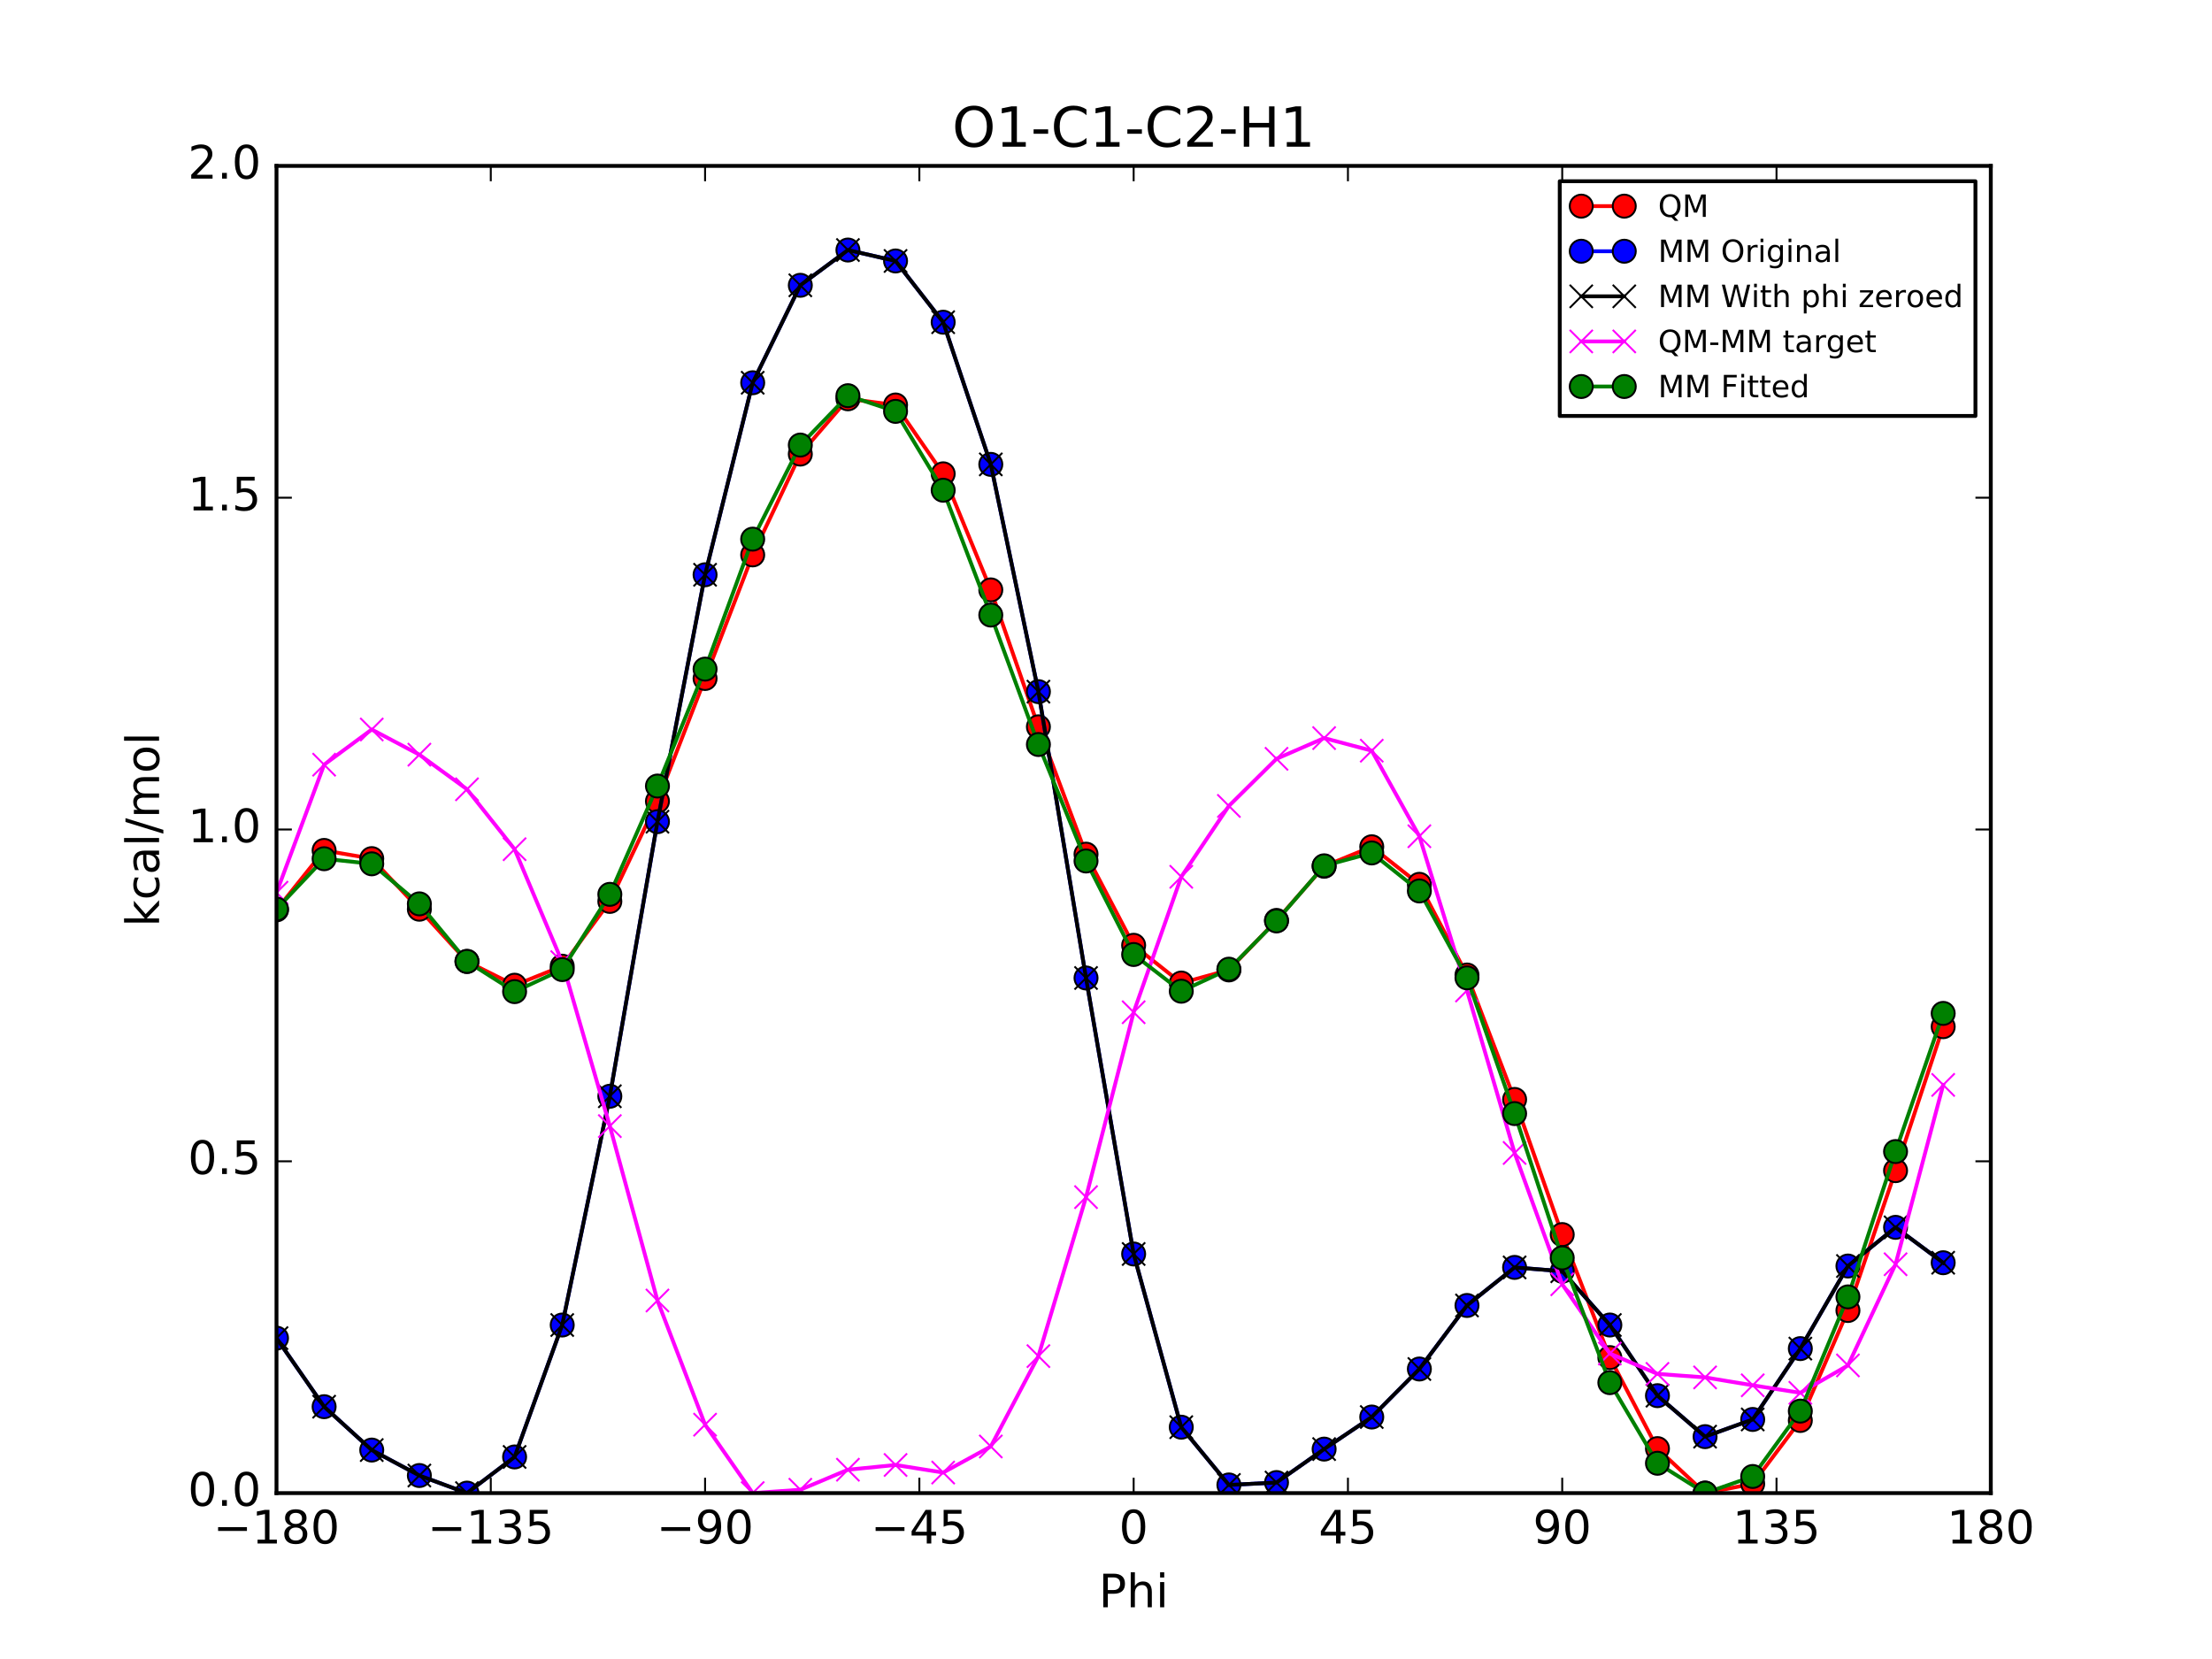 <?xml version="1.0" encoding="utf-8" standalone="no"?>
<!DOCTYPE svg PUBLIC "-//W3C//DTD SVG 1.1//EN"
  "http://www.w3.org/Graphics/SVG/1.1/DTD/svg11.dtd">
<!-- Created with matplotlib (http://matplotlib.org/) -->
<svg height="432pt" version="1.1" viewBox="0 0 576 432" width="576pt" xmlns="http://www.w3.org/2000/svg" xmlns:xlink="http://www.w3.org/1999/xlink">
 <defs>
  <style type="text/css">
*{stroke-linecap:butt;stroke-linejoin:round;stroke-miterlimit:100000;}
  </style>
 </defs>
 <g id="figure_1">
  <g id="patch_1">
   <path d="M 0 432 
L 576 432 
L 576 0 
L 0 0 
z
" style="fill:#ffffff;"/>
  </g>
  <g id="axes_1">
   <g id="patch_2">
    <path d="M 72 388.8 
L 518.4 388.8 
L 518.4 43.2 
L 72 43.2 
z
" style="fill:#ffffff;"/>
   </g>
   <g id="line2d_1">
    <path clip-path="url(#p757ca3dde7)" d="M 72.001 236.935 
L 84.4 221.448 
L 96.8 223.583 
L 109.2 236.761 
L 121.6 250.356 
L 134 256.55 
L 146.4 251.595 
L 158.8 234.727 
L 171.2 208.64 
L 183.6 176.678 
L 196 144.496 
L 208.4 118.244 
L 220.8 103.849 
L 233.2 105.459 
L 245.6 123.381 
L 258 153.61 
L 270.4 189.263 
L 282.8 222.423 
L 295.199 246.152 
L 307.6 255.981 
L 320 252.571 
L 332.4 239.675 
L 344.8 225.57 
L 357.2 220.496 
L 369.6 230.274 
L 382 253.892 
L 394.4 286.29 
L 406.8 321.478 
L 419.2 353.514 
L 431.6 377.214 
L 444 388.8 
L 456.4 386.381 
L 468.8 369.889 
L 481.2 341.249 
L 493.6 304.836 
L 506 267.351 
" style="fill:none;stroke:#ff0000;stroke-linecap:square;"/>
    <defs>
     <path d="M 0 3 
C 0.796 3 1.559 2.684 2.121 2.121 
C 2.684 1.559 3 0.796 3 0 
C 3 -0.796 2.684 -1.559 2.121 -2.121 
C 1.559 -2.684 0.796 -3 0 -3 
C -0.796 -3 -1.559 -2.684 -2.121 -2.121 
C -2.684 -1.559 -3 -0.796 -3 0 
C -3 0.796 -2.684 1.559 -2.121 2.121 
C -1.559 2.684 -0.796 3 0 3 
z
" id="m01d041986f" style="stroke:#000000;stroke-width:0.5;"/>
    </defs>
    <g clip-path="url(#p757ca3dde7)">
     <use style="fill:#ff0000;stroke:#000000;stroke-width:0.5;" x="72.001" xlink:href="#m01d041986f" y="236.935"/>
     <use style="fill:#ff0000;stroke:#000000;stroke-width:0.5;" x="84.4" xlink:href="#m01d041986f" y="221.448"/>
     <use style="fill:#ff0000;stroke:#000000;stroke-width:0.5;" x="96.8" xlink:href="#m01d041986f" y="223.583"/>
     <use style="fill:#ff0000;stroke:#000000;stroke-width:0.5;" x="109.2" xlink:href="#m01d041986f" y="236.761"/>
     <use style="fill:#ff0000;stroke:#000000;stroke-width:0.5;" x="121.6" xlink:href="#m01d041986f" y="250.356"/>
     <use style="fill:#ff0000;stroke:#000000;stroke-width:0.5;" x="134" xlink:href="#m01d041986f" y="256.55"/>
     <use style="fill:#ff0000;stroke:#000000;stroke-width:0.5;" x="146.4" xlink:href="#m01d041986f" y="251.595"/>
     <use style="fill:#ff0000;stroke:#000000;stroke-width:0.5;" x="158.8" xlink:href="#m01d041986f" y="234.727"/>
     <use style="fill:#ff0000;stroke:#000000;stroke-width:0.5;" x="171.2" xlink:href="#m01d041986f" y="208.64"/>
     <use style="fill:#ff0000;stroke:#000000;stroke-width:0.5;" x="183.6" xlink:href="#m01d041986f" y="176.678"/>
     <use style="fill:#ff0000;stroke:#000000;stroke-width:0.5;" x="196" xlink:href="#m01d041986f" y="144.496"/>
     <use style="fill:#ff0000;stroke:#000000;stroke-width:0.5;" x="208.4" xlink:href="#m01d041986f" y="118.244"/>
     <use style="fill:#ff0000;stroke:#000000;stroke-width:0.5;" x="220.8" xlink:href="#m01d041986f" y="103.849"/>
     <use style="fill:#ff0000;stroke:#000000;stroke-width:0.5;" x="233.2" xlink:href="#m01d041986f" y="105.459"/>
     <use style="fill:#ff0000;stroke:#000000;stroke-width:0.5;" x="245.6" xlink:href="#m01d041986f" y="123.381"/>
     <use style="fill:#ff0000;stroke:#000000;stroke-width:0.5;" x="258" xlink:href="#m01d041986f" y="153.61"/>
     <use style="fill:#ff0000;stroke:#000000;stroke-width:0.5;" x="270.4" xlink:href="#m01d041986f" y="189.263"/>
     <use style="fill:#ff0000;stroke:#000000;stroke-width:0.5;" x="282.8" xlink:href="#m01d041986f" y="222.423"/>
     <use style="fill:#ff0000;stroke:#000000;stroke-width:0.5;" x="295.199" xlink:href="#m01d041986f" y="246.152"/>
     <use style="fill:#ff0000;stroke:#000000;stroke-width:0.5;" x="307.6" xlink:href="#m01d041986f" y="255.981"/>
     <use style="fill:#ff0000;stroke:#000000;stroke-width:0.5;" x="320" xlink:href="#m01d041986f" y="252.571"/>
     <use style="fill:#ff0000;stroke:#000000;stroke-width:0.5;" x="332.4" xlink:href="#m01d041986f" y="239.675"/>
     <use style="fill:#ff0000;stroke:#000000;stroke-width:0.5;" x="344.8" xlink:href="#m01d041986f" y="225.57"/>
     <use style="fill:#ff0000;stroke:#000000;stroke-width:0.5;" x="357.2" xlink:href="#m01d041986f" y="220.496"/>
     <use style="fill:#ff0000;stroke:#000000;stroke-width:0.5;" x="369.6" xlink:href="#m01d041986f" y="230.274"/>
     <use style="fill:#ff0000;stroke:#000000;stroke-width:0.5;" x="382" xlink:href="#m01d041986f" y="253.892"/>
     <use style="fill:#ff0000;stroke:#000000;stroke-width:0.5;" x="394.4" xlink:href="#m01d041986f" y="286.29"/>
     <use style="fill:#ff0000;stroke:#000000;stroke-width:0.5;" x="406.8" xlink:href="#m01d041986f" y="321.478"/>
     <use style="fill:#ff0000;stroke:#000000;stroke-width:0.5;" x="419.2" xlink:href="#m01d041986f" y="353.514"/>
     <use style="fill:#ff0000;stroke:#000000;stroke-width:0.5;" x="431.6" xlink:href="#m01d041986f" y="377.214"/>
     <use style="fill:#ff0000;stroke:#000000;stroke-width:0.5;" x="444" xlink:href="#m01d041986f" y="388.8"/>
     <use style="fill:#ff0000;stroke:#000000;stroke-width:0.5;" x="456.4" xlink:href="#m01d041986f" y="386.381"/>
     <use style="fill:#ff0000;stroke:#000000;stroke-width:0.5;" x="468.8" xlink:href="#m01d041986f" y="369.889"/>
     <use style="fill:#ff0000;stroke:#000000;stroke-width:0.5;" x="481.2" xlink:href="#m01d041986f" y="341.249"/>
     <use style="fill:#ff0000;stroke:#000000;stroke-width:0.5;" x="493.6" xlink:href="#m01d041986f" y="304.836"/>
     <use style="fill:#ff0000;stroke:#000000;stroke-width:0.5;" x="506" xlink:href="#m01d041986f" y="267.351"/>
    </g>
   </g>
   <g id="line2d_2">
    <path clip-path="url(#p757ca3dde7)" d="M 72.001 348.448 
L 84.4 366.299 
L 96.8 377.592 
L 109.2 384.221 
L 121.6 388.8 
L 134 379.384 
L 146.4 345.032 
L 158.8 285.459 
L 171.2 213.967 
L 183.6 149.668 
L 196 99.668 
L 208.4 74.292 
L 220.8 65.108 
L 233.2 67.955 
L 245.6 83.902 
L 258 120.923 
L 270.4 180.101 
L 282.8 254.666 
L 295.199 326.536 
L 307.6 371.636 
L 320 386.677 
L 332.4 386.052 
L 344.8 377.343 
L 357.2 368.99 
L 369.6 356.487 
L 382 339.941 
L 394.4 330.03 
L 406.8 331.026 
L 419.2 345.029 
L 431.6 363.428 
L 444 374.098 
L 456.4 369.623 
L 468.8 351.174 
L 481.2 329.669 
L 493.6 319.597 
L 506 328.813 
" style="fill:none;stroke:#0000ff;stroke-linecap:square;"/>
    <defs>
     <path d="M 0 3 
C 0.796 3 1.559 2.684 2.121 2.121 
C 2.684 1.559 3 0.796 3 0 
C 3 -0.796 2.684 -1.559 2.121 -2.121 
C 1.559 -2.684 0.796 -3 0 -3 
C -0.796 -3 -1.559 -2.684 -2.121 -2.121 
C -2.684 -1.559 -3 -0.796 -3 0 
C -3 0.796 -2.684 1.559 -2.121 2.121 
C -1.559 2.684 -0.796 3 0 3 
z
" id="m4288c1af5a" style="stroke:#000000;stroke-width:0.5;"/>
    </defs>
    <g clip-path="url(#p757ca3dde7)">
     <use style="fill:#0000ff;stroke:#000000;stroke-width:0.5;" x="72.001" xlink:href="#m4288c1af5a" y="348.448"/>
     <use style="fill:#0000ff;stroke:#000000;stroke-width:0.5;" x="84.4" xlink:href="#m4288c1af5a" y="366.299"/>
     <use style="fill:#0000ff;stroke:#000000;stroke-width:0.5;" x="96.8" xlink:href="#m4288c1af5a" y="377.592"/>
     <use style="fill:#0000ff;stroke:#000000;stroke-width:0.5;" x="109.2" xlink:href="#m4288c1af5a" y="384.221"/>
     <use style="fill:#0000ff;stroke:#000000;stroke-width:0.5;" x="121.6" xlink:href="#m4288c1af5a" y="388.8"/>
     <use style="fill:#0000ff;stroke:#000000;stroke-width:0.5;" x="134" xlink:href="#m4288c1af5a" y="379.384"/>
     <use style="fill:#0000ff;stroke:#000000;stroke-width:0.5;" x="146.4" xlink:href="#m4288c1af5a" y="345.032"/>
     <use style="fill:#0000ff;stroke:#000000;stroke-width:0.5;" x="158.8" xlink:href="#m4288c1af5a" y="285.459"/>
     <use style="fill:#0000ff;stroke:#000000;stroke-width:0.5;" x="171.2" xlink:href="#m4288c1af5a" y="213.967"/>
     <use style="fill:#0000ff;stroke:#000000;stroke-width:0.5;" x="183.6" xlink:href="#m4288c1af5a" y="149.668"/>
     <use style="fill:#0000ff;stroke:#000000;stroke-width:0.5;" x="196" xlink:href="#m4288c1af5a" y="99.668"/>
     <use style="fill:#0000ff;stroke:#000000;stroke-width:0.5;" x="208.4" xlink:href="#m4288c1af5a" y="74.292"/>
     <use style="fill:#0000ff;stroke:#000000;stroke-width:0.5;" x="220.8" xlink:href="#m4288c1af5a" y="65.108"/>
     <use style="fill:#0000ff;stroke:#000000;stroke-width:0.5;" x="233.2" xlink:href="#m4288c1af5a" y="67.955"/>
     <use style="fill:#0000ff;stroke:#000000;stroke-width:0.5;" x="245.6" xlink:href="#m4288c1af5a" y="83.902"/>
     <use style="fill:#0000ff;stroke:#000000;stroke-width:0.5;" x="258" xlink:href="#m4288c1af5a" y="120.923"/>
     <use style="fill:#0000ff;stroke:#000000;stroke-width:0.5;" x="270.4" xlink:href="#m4288c1af5a" y="180.101"/>
     <use style="fill:#0000ff;stroke:#000000;stroke-width:0.5;" x="282.8" xlink:href="#m4288c1af5a" y="254.666"/>
     <use style="fill:#0000ff;stroke:#000000;stroke-width:0.5;" x="295.199" xlink:href="#m4288c1af5a" y="326.536"/>
     <use style="fill:#0000ff;stroke:#000000;stroke-width:0.5;" x="307.6" xlink:href="#m4288c1af5a" y="371.636"/>
     <use style="fill:#0000ff;stroke:#000000;stroke-width:0.5;" x="320" xlink:href="#m4288c1af5a" y="386.677"/>
     <use style="fill:#0000ff;stroke:#000000;stroke-width:0.5;" x="332.4" xlink:href="#m4288c1af5a" y="386.052"/>
     <use style="fill:#0000ff;stroke:#000000;stroke-width:0.5;" x="344.8" xlink:href="#m4288c1af5a" y="377.343"/>
     <use style="fill:#0000ff;stroke:#000000;stroke-width:0.5;" x="357.2" xlink:href="#m4288c1af5a" y="368.99"/>
     <use style="fill:#0000ff;stroke:#000000;stroke-width:0.5;" x="369.6" xlink:href="#m4288c1af5a" y="356.487"/>
     <use style="fill:#0000ff;stroke:#000000;stroke-width:0.5;" x="382" xlink:href="#m4288c1af5a" y="339.941"/>
     <use style="fill:#0000ff;stroke:#000000;stroke-width:0.5;" x="394.4" xlink:href="#m4288c1af5a" y="330.03"/>
     <use style="fill:#0000ff;stroke:#000000;stroke-width:0.5;" x="406.8" xlink:href="#m4288c1af5a" y="331.026"/>
     <use style="fill:#0000ff;stroke:#000000;stroke-width:0.5;" x="419.2" xlink:href="#m4288c1af5a" y="345.029"/>
     <use style="fill:#0000ff;stroke:#000000;stroke-width:0.5;" x="431.6" xlink:href="#m4288c1af5a" y="363.428"/>
     <use style="fill:#0000ff;stroke:#000000;stroke-width:0.5;" x="444" xlink:href="#m4288c1af5a" y="374.098"/>
     <use style="fill:#0000ff;stroke:#000000;stroke-width:0.5;" x="456.4" xlink:href="#m4288c1af5a" y="369.623"/>
     <use style="fill:#0000ff;stroke:#000000;stroke-width:0.5;" x="468.8" xlink:href="#m4288c1af5a" y="351.174"/>
     <use style="fill:#0000ff;stroke:#000000;stroke-width:0.5;" x="481.2" xlink:href="#m4288c1af5a" y="329.669"/>
     <use style="fill:#0000ff;stroke:#000000;stroke-width:0.5;" x="493.6" xlink:href="#m4288c1af5a" y="319.597"/>
     <use style="fill:#0000ff;stroke:#000000;stroke-width:0.5;" x="506" xlink:href="#m4288c1af5a" y="328.813"/>
    </g>
   </g>
   <g id="line2d_3">
    <path clip-path="url(#p757ca3dde7)" d="M 72.001 348.448 
L 84.4 366.299 
L 96.8 377.592 
L 109.2 384.221 
L 121.6 388.8 
L 134 379.384 
L 146.4 345.032 
L 158.8 285.459 
L 171.2 213.967 
L 183.6 149.668 
L 196 99.668 
L 208.4 74.292 
L 220.8 65.108 
L 233.2 67.955 
L 245.6 83.902 
L 258 120.923 
L 270.4 180.101 
L 282.8 254.666 
L 295.199 326.536 
L 307.6 371.636 
L 320 386.677 
L 332.4 386.052 
L 344.8 377.343 
L 357.2 368.99 
L 369.6 356.487 
L 382 339.941 
L 394.4 330.03 
L 406.8 331.026 
L 419.2 345.029 
L 431.6 363.428 
L 444 374.098 
L 456.4 369.623 
L 468.8 351.174 
L 481.2 329.669 
L 493.6 319.597 
L 506 328.813 
" style="fill:none;stroke:#000000;stroke-linecap:square;"/>
    <defs>
     <path d="M -3 3 
L 3 -3 
M -3 -3 
L 3 3 
" id="m2cb7b30180" style="stroke:#000000;stroke-width:0.5;"/>
    </defs>
    <g clip-path="url(#p757ca3dde7)">
     <use style="stroke:#000000;stroke-width:0.5;" x="72.001" xlink:href="#m2cb7b30180" y="348.448"/>
     <use style="stroke:#000000;stroke-width:0.5;" x="84.4" xlink:href="#m2cb7b30180" y="366.299"/>
     <use style="stroke:#000000;stroke-width:0.5;" x="96.8" xlink:href="#m2cb7b30180" y="377.592"/>
     <use style="stroke:#000000;stroke-width:0.5;" x="109.2" xlink:href="#m2cb7b30180" y="384.221"/>
     <use style="stroke:#000000;stroke-width:0.5;" x="121.6" xlink:href="#m2cb7b30180" y="388.8"/>
     <use style="stroke:#000000;stroke-width:0.5;" x="134" xlink:href="#m2cb7b30180" y="379.384"/>
     <use style="stroke:#000000;stroke-width:0.5;" x="146.4" xlink:href="#m2cb7b30180" y="345.032"/>
     <use style="stroke:#000000;stroke-width:0.5;" x="158.8" xlink:href="#m2cb7b30180" y="285.459"/>
     <use style="stroke:#000000;stroke-width:0.5;" x="171.2" xlink:href="#m2cb7b30180" y="213.967"/>
     <use style="stroke:#000000;stroke-width:0.5;" x="183.6" xlink:href="#m2cb7b30180" y="149.668"/>
     <use style="stroke:#000000;stroke-width:0.5;" x="196" xlink:href="#m2cb7b30180" y="99.668"/>
     <use style="stroke:#000000;stroke-width:0.5;" x="208.4" xlink:href="#m2cb7b30180" y="74.292"/>
     <use style="stroke:#000000;stroke-width:0.5;" x="220.8" xlink:href="#m2cb7b30180" y="65.108"/>
     <use style="stroke:#000000;stroke-width:0.5;" x="233.2" xlink:href="#m2cb7b30180" y="67.955"/>
     <use style="stroke:#000000;stroke-width:0.5;" x="245.6" xlink:href="#m2cb7b30180" y="83.902"/>
     <use style="stroke:#000000;stroke-width:0.5;" x="258" xlink:href="#m2cb7b30180" y="120.923"/>
     <use style="stroke:#000000;stroke-width:0.5;" x="270.4" xlink:href="#m2cb7b30180" y="180.101"/>
     <use style="stroke:#000000;stroke-width:0.5;" x="282.8" xlink:href="#m2cb7b30180" y="254.666"/>
     <use style="stroke:#000000;stroke-width:0.5;" x="295.199" xlink:href="#m2cb7b30180" y="326.536"/>
     <use style="stroke:#000000;stroke-width:0.5;" x="307.6" xlink:href="#m2cb7b30180" y="371.636"/>
     <use style="stroke:#000000;stroke-width:0.5;" x="320" xlink:href="#m2cb7b30180" y="386.677"/>
     <use style="stroke:#000000;stroke-width:0.5;" x="332.4" xlink:href="#m2cb7b30180" y="386.052"/>
     <use style="stroke:#000000;stroke-width:0.5;" x="344.8" xlink:href="#m2cb7b30180" y="377.343"/>
     <use style="stroke:#000000;stroke-width:0.5;" x="357.2" xlink:href="#m2cb7b30180" y="368.99"/>
     <use style="stroke:#000000;stroke-width:0.5;" x="369.6" xlink:href="#m2cb7b30180" y="356.487"/>
     <use style="stroke:#000000;stroke-width:0.5;" x="382" xlink:href="#m2cb7b30180" y="339.941"/>
     <use style="stroke:#000000;stroke-width:0.5;" x="394.4" xlink:href="#m2cb7b30180" y="330.03"/>
     <use style="stroke:#000000;stroke-width:0.5;" x="406.8" xlink:href="#m2cb7b30180" y="331.026"/>
     <use style="stroke:#000000;stroke-width:0.5;" x="419.2" xlink:href="#m2cb7b30180" y="345.029"/>
     <use style="stroke:#000000;stroke-width:0.5;" x="431.6" xlink:href="#m2cb7b30180" y="363.428"/>
     <use style="stroke:#000000;stroke-width:0.5;" x="444" xlink:href="#m2cb7b30180" y="374.098"/>
     <use style="stroke:#000000;stroke-width:0.5;" x="456.4" xlink:href="#m2cb7b30180" y="369.623"/>
     <use style="stroke:#000000;stroke-width:0.5;" x="468.8" xlink:href="#m2cb7b30180" y="351.174"/>
     <use style="stroke:#000000;stroke-width:0.5;" x="481.2" xlink:href="#m2cb7b30180" y="329.669"/>
     <use style="stroke:#000000;stroke-width:0.5;" x="493.6" xlink:href="#m2cb7b30180" y="319.597"/>
     <use style="stroke:#000000;stroke-width:0.5;" x="506" xlink:href="#m2cb7b30180" y="328.813"/>
    </g>
   </g>
   <g id="line2d_4">
    <path clip-path="url(#p757ca3dde7)" d="M 72.001 232.458 
L 84.4 199.121 
L 96.8 189.962 
L 109.2 196.511 
L 121.6 205.528 
L 134 221.137 
L 146.4 250.535 
L 158.8 293.239 
L 171.2 338.645 
L 183.6 370.982 
L 196 388.8 
L 208.4 387.924 
L 220.8 382.712 
L 233.2 381.476 
L 245.6 383.451 
L 258 376.659 
L 270.4 353.134 
L 282.8 311.729 
L 295.199 263.587 
L 307.6 228.316 
L 320 209.865 
L 332.4 197.594 
L 344.8 192.199 
L 357.2 195.478 
L 369.6 217.759 
L 382 257.922 
L 394.4 300.232 
L 406.8 334.423 
L 419.2 352.456 
L 431.6 357.758 
L 444 358.674 
L 456.4 360.73 
L 468.8 362.686 
L 481.2 355.551 
L 493.6 329.21 
L 506 282.51 
" style="fill:none;stroke:#ff00ff;stroke-linecap:square;"/>
    <defs>
     <path d="M -3 3 
L 3 -3 
M -3 -3 
L 3 3 
" id="ma7c9aab1b9" style="stroke:#ff00ff;stroke-width:0.5;"/>
    </defs>
    <g clip-path="url(#p757ca3dde7)">
     <use style="fill:#ff00ff;stroke:#ff00ff;stroke-width:0.5;" x="72.001" xlink:href="#ma7c9aab1b9" y="232.458"/>
     <use style="fill:#ff00ff;stroke:#ff00ff;stroke-width:0.5;" x="84.4" xlink:href="#ma7c9aab1b9" y="199.121"/>
     <use style="fill:#ff00ff;stroke:#ff00ff;stroke-width:0.5;" x="96.8" xlink:href="#ma7c9aab1b9" y="189.962"/>
     <use style="fill:#ff00ff;stroke:#ff00ff;stroke-width:0.5;" x="109.2" xlink:href="#ma7c9aab1b9" y="196.511"/>
     <use style="fill:#ff00ff;stroke:#ff00ff;stroke-width:0.5;" x="121.6" xlink:href="#ma7c9aab1b9" y="205.528"/>
     <use style="fill:#ff00ff;stroke:#ff00ff;stroke-width:0.5;" x="134" xlink:href="#ma7c9aab1b9" y="221.137"/>
     <use style="fill:#ff00ff;stroke:#ff00ff;stroke-width:0.5;" x="146.4" xlink:href="#ma7c9aab1b9" y="250.535"/>
     <use style="fill:#ff00ff;stroke:#ff00ff;stroke-width:0.5;" x="158.8" xlink:href="#ma7c9aab1b9" y="293.239"/>
     <use style="fill:#ff00ff;stroke:#ff00ff;stroke-width:0.5;" x="171.2" xlink:href="#ma7c9aab1b9" y="338.645"/>
     <use style="fill:#ff00ff;stroke:#ff00ff;stroke-width:0.5;" x="183.6" xlink:href="#ma7c9aab1b9" y="370.982"/>
     <use style="fill:#ff00ff;stroke:#ff00ff;stroke-width:0.5;" x="196" xlink:href="#ma7c9aab1b9" y="388.8"/>
     <use style="fill:#ff00ff;stroke:#ff00ff;stroke-width:0.5;" x="208.4" xlink:href="#ma7c9aab1b9" y="387.924"/>
     <use style="fill:#ff00ff;stroke:#ff00ff;stroke-width:0.5;" x="220.8" xlink:href="#ma7c9aab1b9" y="382.712"/>
     <use style="fill:#ff00ff;stroke:#ff00ff;stroke-width:0.5;" x="233.2" xlink:href="#ma7c9aab1b9" y="381.476"/>
     <use style="fill:#ff00ff;stroke:#ff00ff;stroke-width:0.5;" x="245.6" xlink:href="#ma7c9aab1b9" y="383.451"/>
     <use style="fill:#ff00ff;stroke:#ff00ff;stroke-width:0.5;" x="258" xlink:href="#ma7c9aab1b9" y="376.659"/>
     <use style="fill:#ff00ff;stroke:#ff00ff;stroke-width:0.5;" x="270.4" xlink:href="#ma7c9aab1b9" y="353.134"/>
     <use style="fill:#ff00ff;stroke:#ff00ff;stroke-width:0.5;" x="282.8" xlink:href="#ma7c9aab1b9" y="311.729"/>
     <use style="fill:#ff00ff;stroke:#ff00ff;stroke-width:0.5;" x="295.199" xlink:href="#ma7c9aab1b9" y="263.587"/>
     <use style="fill:#ff00ff;stroke:#ff00ff;stroke-width:0.5;" x="307.6" xlink:href="#ma7c9aab1b9" y="228.316"/>
     <use style="fill:#ff00ff;stroke:#ff00ff;stroke-width:0.5;" x="320" xlink:href="#ma7c9aab1b9" y="209.865"/>
     <use style="fill:#ff00ff;stroke:#ff00ff;stroke-width:0.5;" x="332.4" xlink:href="#ma7c9aab1b9" y="197.594"/>
     <use style="fill:#ff00ff;stroke:#ff00ff;stroke-width:0.5;" x="344.8" xlink:href="#ma7c9aab1b9" y="192.199"/>
     <use style="fill:#ff00ff;stroke:#ff00ff;stroke-width:0.5;" x="357.2" xlink:href="#ma7c9aab1b9" y="195.478"/>
     <use style="fill:#ff00ff;stroke:#ff00ff;stroke-width:0.5;" x="369.6" xlink:href="#ma7c9aab1b9" y="217.759"/>
     <use style="fill:#ff00ff;stroke:#ff00ff;stroke-width:0.5;" x="382" xlink:href="#ma7c9aab1b9" y="257.922"/>
     <use style="fill:#ff00ff;stroke:#ff00ff;stroke-width:0.5;" x="394.4" xlink:href="#ma7c9aab1b9" y="300.232"/>
     <use style="fill:#ff00ff;stroke:#ff00ff;stroke-width:0.5;" x="406.8" xlink:href="#ma7c9aab1b9" y="334.423"/>
     <use style="fill:#ff00ff;stroke:#ff00ff;stroke-width:0.5;" x="419.2" xlink:href="#ma7c9aab1b9" y="352.456"/>
     <use style="fill:#ff00ff;stroke:#ff00ff;stroke-width:0.5;" x="431.6" xlink:href="#ma7c9aab1b9" y="357.758"/>
     <use style="fill:#ff00ff;stroke:#ff00ff;stroke-width:0.5;" x="444" xlink:href="#ma7c9aab1b9" y="358.674"/>
     <use style="fill:#ff00ff;stroke:#ff00ff;stroke-width:0.5;" x="456.4" xlink:href="#ma7c9aab1b9" y="360.73"/>
     <use style="fill:#ff00ff;stroke:#ff00ff;stroke-width:0.5;" x="468.8" xlink:href="#ma7c9aab1b9" y="362.686"/>
     <use style="fill:#ff00ff;stroke:#ff00ff;stroke-width:0.5;" x="481.2" xlink:href="#ma7c9aab1b9" y="355.551"/>
     <use style="fill:#ff00ff;stroke:#ff00ff;stroke-width:0.5;" x="493.6" xlink:href="#ma7c9aab1b9" y="329.21"/>
     <use style="fill:#ff00ff;stroke:#ff00ff;stroke-width:0.5;" x="506" xlink:href="#ma7c9aab1b9" y="282.51"/>
    </g>
   </g>
   <g id="line2d_5">
    <path clip-path="url(#p757ca3dde7)" d="M 72.001 236.727 
L 84.4 223.613 
L 96.8 224.939 
L 109.2 235.364 
L 121.6 250.353 
L 134 258.219 
L 146.4 252.482 
L 158.8 232.886 
L 171.2 204.683 
L 183.6 174.236 
L 196 140.391 
L 208.4 115.891 
L 220.8 103.034 
L 233.2 107.122 
L 245.6 127.652 
L 258 160.16 
L 270.4 193.87 
L 282.8 224.203 
L 295.199 248.552 
L 307.6 258.111 
L 320 252.373 
L 332.4 239.807 
L 344.8 225.456 
L 357.2 222.106 
L 369.6 232.006 
L 382 254.627 
L 394.4 289.974 
L 406.8 327.551 
L 419.2 360.04 
L 431.6 381.03 
L 444 388.8 
L 456.4 384.473 
L 468.8 367.449 
L 481.2 337.708 
L 493.6 299.864 
L 506 263.886 
" style="fill:none;stroke:#008000;stroke-linecap:square;"/>
    <defs>
     <path d="M 0 3 
C 0.796 3 1.559 2.684 2.121 2.121 
C 2.684 1.559 3 0.796 3 0 
C 3 -0.796 2.684 -1.559 2.121 -2.121 
C 1.559 -2.684 0.796 -3 0 -3 
C -0.796 -3 -1.559 -2.684 -2.121 -2.121 
C -2.684 -1.559 -3 -0.796 -3 0 
C -3 0.796 -2.684 1.559 -2.121 2.121 
C -1.559 2.684 -0.796 3 0 3 
z
" id="md5c84e3f46" style="stroke:#000000;stroke-width:0.5;"/>
    </defs>
    <g clip-path="url(#p757ca3dde7)">
     <use style="fill:#008000;stroke:#000000;stroke-width:0.5;" x="72.001" xlink:href="#md5c84e3f46" y="236.727"/>
     <use style="fill:#008000;stroke:#000000;stroke-width:0.5;" x="84.4" xlink:href="#md5c84e3f46" y="223.613"/>
     <use style="fill:#008000;stroke:#000000;stroke-width:0.5;" x="96.8" xlink:href="#md5c84e3f46" y="224.939"/>
     <use style="fill:#008000;stroke:#000000;stroke-width:0.5;" x="109.2" xlink:href="#md5c84e3f46" y="235.364"/>
     <use style="fill:#008000;stroke:#000000;stroke-width:0.5;" x="121.6" xlink:href="#md5c84e3f46" y="250.353"/>
     <use style="fill:#008000;stroke:#000000;stroke-width:0.5;" x="134" xlink:href="#md5c84e3f46" y="258.219"/>
     <use style="fill:#008000;stroke:#000000;stroke-width:0.5;" x="146.4" xlink:href="#md5c84e3f46" y="252.482"/>
     <use style="fill:#008000;stroke:#000000;stroke-width:0.5;" x="158.8" xlink:href="#md5c84e3f46" y="232.886"/>
     <use style="fill:#008000;stroke:#000000;stroke-width:0.5;" x="171.2" xlink:href="#md5c84e3f46" y="204.683"/>
     <use style="fill:#008000;stroke:#000000;stroke-width:0.5;" x="183.6" xlink:href="#md5c84e3f46" y="174.236"/>
     <use style="fill:#008000;stroke:#000000;stroke-width:0.5;" x="196" xlink:href="#md5c84e3f46" y="140.391"/>
     <use style="fill:#008000;stroke:#000000;stroke-width:0.5;" x="208.4" xlink:href="#md5c84e3f46" y="115.891"/>
     <use style="fill:#008000;stroke:#000000;stroke-width:0.5;" x="220.8" xlink:href="#md5c84e3f46" y="103.034"/>
     <use style="fill:#008000;stroke:#000000;stroke-width:0.5;" x="233.2" xlink:href="#md5c84e3f46" y="107.122"/>
     <use style="fill:#008000;stroke:#000000;stroke-width:0.5;" x="245.6" xlink:href="#md5c84e3f46" y="127.652"/>
     <use style="fill:#008000;stroke:#000000;stroke-width:0.5;" x="258" xlink:href="#md5c84e3f46" y="160.16"/>
     <use style="fill:#008000;stroke:#000000;stroke-width:0.5;" x="270.4" xlink:href="#md5c84e3f46" y="193.87"/>
     <use style="fill:#008000;stroke:#000000;stroke-width:0.5;" x="282.8" xlink:href="#md5c84e3f46" y="224.203"/>
     <use style="fill:#008000;stroke:#000000;stroke-width:0.5;" x="295.199" xlink:href="#md5c84e3f46" y="248.552"/>
     <use style="fill:#008000;stroke:#000000;stroke-width:0.5;" x="307.6" xlink:href="#md5c84e3f46" y="258.111"/>
     <use style="fill:#008000;stroke:#000000;stroke-width:0.5;" x="320" xlink:href="#md5c84e3f46" y="252.373"/>
     <use style="fill:#008000;stroke:#000000;stroke-width:0.5;" x="332.4" xlink:href="#md5c84e3f46" y="239.807"/>
     <use style="fill:#008000;stroke:#000000;stroke-width:0.5;" x="344.8" xlink:href="#md5c84e3f46" y="225.456"/>
     <use style="fill:#008000;stroke:#000000;stroke-width:0.5;" x="357.2" xlink:href="#md5c84e3f46" y="222.106"/>
     <use style="fill:#008000;stroke:#000000;stroke-width:0.5;" x="369.6" xlink:href="#md5c84e3f46" y="232.006"/>
     <use style="fill:#008000;stroke:#000000;stroke-width:0.5;" x="382" xlink:href="#md5c84e3f46" y="254.627"/>
     <use style="fill:#008000;stroke:#000000;stroke-width:0.5;" x="394.4" xlink:href="#md5c84e3f46" y="289.974"/>
     <use style="fill:#008000;stroke:#000000;stroke-width:0.5;" x="406.8" xlink:href="#md5c84e3f46" y="327.551"/>
     <use style="fill:#008000;stroke:#000000;stroke-width:0.5;" x="419.2" xlink:href="#md5c84e3f46" y="360.04"/>
     <use style="fill:#008000;stroke:#000000;stroke-width:0.5;" x="431.6" xlink:href="#md5c84e3f46" y="381.03"/>
     <use style="fill:#008000;stroke:#000000;stroke-width:0.5;" x="444" xlink:href="#md5c84e3f46" y="388.8"/>
     <use style="fill:#008000;stroke:#000000;stroke-width:0.5;" x="456.4" xlink:href="#md5c84e3f46" y="384.473"/>
     <use style="fill:#008000;stroke:#000000;stroke-width:0.5;" x="468.8" xlink:href="#md5c84e3f46" y="367.449"/>
     <use style="fill:#008000;stroke:#000000;stroke-width:0.5;" x="481.2" xlink:href="#md5c84e3f46" y="337.708"/>
     <use style="fill:#008000;stroke:#000000;stroke-width:0.5;" x="493.6" xlink:href="#md5c84e3f46" y="299.864"/>
     <use style="fill:#008000;stroke:#000000;stroke-width:0.5;" x="506" xlink:href="#md5c84e3f46" y="263.886"/>
    </g>
   </g>
   <g id="patch_3">
    <path d="M 72 43.2 
L 518.4 43.2 
" style="fill:none;stroke:#000000;stroke-linecap:square;stroke-linejoin:miter;"/>
   </g>
   <g id="patch_4">
    <path d="M 72 388.8 
L 518.4 388.8 
" style="fill:none;stroke:#000000;stroke-linecap:square;stroke-linejoin:miter;"/>
   </g>
   <g id="patch_5">
    <path d="M 518.4 388.8 
L 518.4 43.2 
" style="fill:none;stroke:#000000;stroke-linecap:square;stroke-linejoin:miter;"/>
   </g>
   <g id="patch_6">
    <path d="M 72 388.8 
L 72 43.2 
" style="fill:none;stroke:#000000;stroke-linecap:square;stroke-linejoin:miter;"/>
   </g>
   <g id="matplotlib.axis_1">
    <g id="xtick_1">
     <g id="line2d_6">
      <defs>
       <path d="M 0 0 
L 0 -4 
" id="mf517613607" style="stroke:#000000;stroke-width:0.5;"/>
      </defs>
      <g>
       <use style="stroke:#000000;stroke-width:0.5;" x="72.0" xlink:href="#mf517613607" y="388.8"/>
      </g>
     </g>
     <g id="line2d_7">
      <defs>
       <path d="M 0 0 
L 0 4 
" id="m9f20d08f76" style="stroke:#000000;stroke-width:0.5;"/>
      </defs>
      <g>
       <use style="stroke:#000000;stroke-width:0.5;" x="72.0" xlink:href="#m9f20d08f76" y="43.2"/>
      </g>
     </g>
     <g id="text_1">
      <!-- −180 -->
      <defs>
       <path d="M 31.781 34.625 
Q 24.75 34.625 20.719 30.859 
Q 16.703 27.094 16.703 20.516 
Q 16.703 13.922 20.719 10.156 
Q 24.75 6.391 31.781 6.391 
Q 38.812 6.391 42.859 10.172 
Q 46.922 13.969 46.922 20.516 
Q 46.922 27.094 42.891 30.859 
Q 38.875 34.625 31.781 34.625 
M 21.922 38.812 
Q 15.578 40.375 12.031 44.719 
Q 8.5 49.078 8.5 55.328 
Q 8.5 64.062 14.719 69.141 
Q 20.953 74.219 31.781 74.219 
Q 42.672 74.219 48.875 69.141 
Q 55.078 64.062 55.078 55.328 
Q 55.078 49.078 51.531 44.719 
Q 48 40.375 41.703 38.812 
Q 48.828 37.156 52.797 32.312 
Q 56.781 27.484 56.781 20.516 
Q 56.781 9.906 50.312 4.234 
Q 43.844 -1.422 31.781 -1.422 
Q 19.734 -1.422 13.25 4.234 
Q 6.781 9.906 6.781 20.516 
Q 6.781 27.484 10.781 32.312 
Q 14.797 37.156 21.922 38.812 
M 18.312 54.391 
Q 18.312 48.734 21.844 45.562 
Q 25.391 42.391 31.781 42.391 
Q 38.141 42.391 41.719 45.562 
Q 45.312 48.734 45.312 54.391 
Q 45.312 60.062 41.719 63.234 
Q 38.141 66.406 31.781 66.406 
Q 25.391 66.406 21.844 63.234 
Q 18.312 60.062 18.312 54.391 
" id="BitstreamVeraSans-Roman-38"/>
       <path d="M 31.781 66.406 
Q 24.172 66.406 20.328 58.906 
Q 16.5 51.422 16.5 36.375 
Q 16.5 21.391 20.328 13.891 
Q 24.172 6.391 31.781 6.391 
Q 39.453 6.391 43.281 13.891 
Q 47.125 21.391 47.125 36.375 
Q 47.125 51.422 43.281 58.906 
Q 39.453 66.406 31.781 66.406 
M 31.781 74.219 
Q 44.047 74.219 50.516 64.516 
Q 56.984 54.828 56.984 36.375 
Q 56.984 17.969 50.516 8.266 
Q 44.047 -1.422 31.781 -1.422 
Q 19.531 -1.422 13.062 8.266 
Q 6.594 17.969 6.594 36.375 
Q 6.594 54.828 13.062 64.516 
Q 19.531 74.219 31.781 74.219 
" id="BitstreamVeraSans-Roman-30"/>
       <path d="M 12.406 8.297 
L 28.516 8.297 
L 28.516 63.922 
L 10.984 60.406 
L 10.984 69.391 
L 28.422 72.906 
L 38.281 72.906 
L 38.281 8.297 
L 54.391 8.297 
L 54.391 0 
L 12.406 0 
z
" id="BitstreamVeraSans-Roman-31"/>
       <path d="M 10.594 35.5 
L 73.188 35.5 
L 73.188 27.203 
L 10.594 27.203 
z
" id="BitstreamVeraSans-Roman-2212"/>
      </defs>
      <g transform="translate(55.52 401.918)scale(0.12 -0.12)">
       <use xlink:href="#BitstreamVeraSans-Roman-2212"/>
       <use x="83.789" xlink:href="#BitstreamVeraSans-Roman-31"/>
       <use x="147.412" xlink:href="#BitstreamVeraSans-Roman-38"/>
       <use x="211.035" xlink:href="#BitstreamVeraSans-Roman-30"/>
      </g>
     </g>
    </g>
    <g id="xtick_2">
     <g id="line2d_8">
      <g>
       <use style="stroke:#000000;stroke-width:0.5;" x="127.8" xlink:href="#mf517613607" y="388.8"/>
      </g>
     </g>
     <g id="line2d_9">
      <g>
       <use style="stroke:#000000;stroke-width:0.5;" x="127.8" xlink:href="#m9f20d08f76" y="43.2"/>
      </g>
     </g>
     <g id="text_2">
      <!-- −135 -->
      <defs>
       <path d="M 10.797 72.906 
L 49.516 72.906 
L 49.516 64.594 
L 19.828 64.594 
L 19.828 46.734 
Q 21.969 47.469 24.109 47.828 
Q 26.266 48.188 28.422 48.188 
Q 40.625 48.188 47.75 41.5 
Q 54.891 34.812 54.891 23.391 
Q 54.891 11.625 47.562 5.094 
Q 40.234 -1.422 26.906 -1.422 
Q 22.312 -1.422 17.547 -0.641 
Q 12.797 0.141 7.719 1.703 
L 7.719 11.625 
Q 12.109 9.234 16.797 8.062 
Q 21.484 6.891 26.703 6.891 
Q 35.156 6.891 40.078 11.328 
Q 45.016 15.766 45.016 23.391 
Q 45.016 31 40.078 35.438 
Q 35.156 39.891 26.703 39.891 
Q 22.75 39.891 18.812 39.016 
Q 14.891 38.141 10.797 36.281 
z
" id="BitstreamVeraSans-Roman-35"/>
       <path d="M 40.578 39.312 
Q 47.656 37.797 51.625 33 
Q 55.609 28.219 55.609 21.188 
Q 55.609 10.406 48.188 4.484 
Q 40.766 -1.422 27.094 -1.422 
Q 22.516 -1.422 17.656 -0.516 
Q 12.797 0.391 7.625 2.203 
L 7.625 11.719 
Q 11.719 9.328 16.594 8.109 
Q 21.484 6.891 26.812 6.891 
Q 36.078 6.891 40.938 10.547 
Q 45.797 14.203 45.797 21.188 
Q 45.797 27.641 41.281 31.266 
Q 36.766 34.906 28.719 34.906 
L 20.219 34.906 
L 20.219 43.016 
L 29.109 43.016 
Q 36.375 43.016 40.234 45.922 
Q 44.094 48.828 44.094 54.297 
Q 44.094 59.906 40.109 62.906 
Q 36.141 65.922 28.719 65.922 
Q 24.656 65.922 20.016 65.031 
Q 15.375 64.156 9.812 62.312 
L 9.812 71.094 
Q 15.438 72.656 20.344 73.438 
Q 25.25 74.219 29.594 74.219 
Q 40.828 74.219 47.359 69.109 
Q 53.906 64.016 53.906 55.328 
Q 53.906 49.266 50.438 45.094 
Q 46.969 40.922 40.578 39.312 
" id="BitstreamVeraSans-Roman-33"/>
      </defs>
      <g transform="translate(111.32 401.918)scale(0.12 -0.12)">
       <use xlink:href="#BitstreamVeraSans-Roman-2212"/>
       <use x="83.789" xlink:href="#BitstreamVeraSans-Roman-31"/>
       <use x="147.412" xlink:href="#BitstreamVeraSans-Roman-33"/>
       <use x="211.035" xlink:href="#BitstreamVeraSans-Roman-35"/>
      </g>
     </g>
    </g>
    <g id="xtick_3">
     <g id="line2d_10">
      <g>
       <use style="stroke:#000000;stroke-width:0.5;" x="183.6" xlink:href="#mf517613607" y="388.8"/>
      </g>
     </g>
     <g id="line2d_11">
      <g>
       <use style="stroke:#000000;stroke-width:0.5;" x="183.6" xlink:href="#m9f20d08f76" y="43.2"/>
      </g>
     </g>
     <g id="text_3">
      <!-- −90 -->
      <defs>
       <path d="M 10.984 1.516 
L 10.984 10.5 
Q 14.703 8.734 18.5 7.812 
Q 22.312 6.891 25.984 6.891 
Q 35.75 6.891 40.891 13.453 
Q 46.047 20.016 46.781 33.406 
Q 43.953 29.203 39.594 26.953 
Q 35.25 24.703 29.984 24.703 
Q 19.047 24.703 12.672 31.312 
Q 6.297 37.938 6.297 49.422 
Q 6.297 60.641 12.938 67.422 
Q 19.578 74.219 30.609 74.219 
Q 43.266 74.219 49.922 64.516 
Q 56.594 54.828 56.594 36.375 
Q 56.594 19.141 48.406 8.859 
Q 40.234 -1.422 26.422 -1.422 
Q 22.703 -1.422 18.891 -0.688 
Q 15.094 0.047 10.984 1.516 
M 30.609 32.422 
Q 37.25 32.422 41.125 36.953 
Q 45.016 41.5 45.016 49.422 
Q 45.016 57.281 41.125 61.844 
Q 37.25 66.406 30.609 66.406 
Q 23.969 66.406 20.094 61.844 
Q 16.219 57.281 16.219 49.422 
Q 16.219 41.5 20.094 36.953 
Q 23.969 32.422 30.609 32.422 
" id="BitstreamVeraSans-Roman-39"/>
      </defs>
      <g transform="translate(170.937 401.918)scale(0.12 -0.12)">
       <use xlink:href="#BitstreamVeraSans-Roman-2212"/>
       <use x="83.789" xlink:href="#BitstreamVeraSans-Roman-39"/>
       <use x="147.412" xlink:href="#BitstreamVeraSans-Roman-30"/>
      </g>
     </g>
    </g>
    <g id="xtick_4">
     <g id="line2d_12">
      <g>
       <use style="stroke:#000000;stroke-width:0.5;" x="239.4" xlink:href="#mf517613607" y="388.8"/>
      </g>
     </g>
     <g id="line2d_13">
      <g>
       <use style="stroke:#000000;stroke-width:0.5;" x="239.4" xlink:href="#m9f20d08f76" y="43.2"/>
      </g>
     </g>
     <g id="text_4">
      <!-- −45 -->
      <defs>
       <path d="M 37.797 64.312 
L 12.891 25.391 
L 37.797 25.391 
z
M 35.203 72.906 
L 47.609 72.906 
L 47.609 25.391 
L 58.016 25.391 
L 58.016 17.188 
L 47.609 17.188 
L 47.609 0 
L 37.797 0 
L 37.797 17.188 
L 4.891 17.188 
L 4.891 26.703 
z
" id="BitstreamVeraSans-Roman-34"/>
      </defs>
      <g transform="translate(226.737 401.918)scale(0.12 -0.12)">
       <use xlink:href="#BitstreamVeraSans-Roman-2212"/>
       <use x="83.789" xlink:href="#BitstreamVeraSans-Roman-34"/>
       <use x="147.412" xlink:href="#BitstreamVeraSans-Roman-35"/>
      </g>
     </g>
    </g>
    <g id="xtick_5">
     <g id="line2d_14">
      <g>
       <use style="stroke:#000000;stroke-width:0.5;" x="295.2" xlink:href="#mf517613607" y="388.8"/>
      </g>
     </g>
     <g id="line2d_15">
      <g>
       <use style="stroke:#000000;stroke-width:0.5;" x="295.2" xlink:href="#m9f20d08f76" y="43.2"/>
      </g>
     </g>
     <g id="text_5">
      <!-- 0 -->
      <g transform="translate(291.382 401.918)scale(0.12 -0.12)">
       <use xlink:href="#BitstreamVeraSans-Roman-30"/>
      </g>
     </g>
    </g>
    <g id="xtick_6">
     <g id="line2d_16">
      <g>
       <use style="stroke:#000000;stroke-width:0.5;" x="351.0" xlink:href="#mf517613607" y="388.8"/>
      </g>
     </g>
     <g id="line2d_17">
      <g>
       <use style="stroke:#000000;stroke-width:0.5;" x="351.0" xlink:href="#m9f20d08f76" y="43.2"/>
      </g>
     </g>
     <g id="text_6">
      <!-- 45 -->
      <g transform="translate(343.365 401.918)scale(0.12 -0.12)">
       <use xlink:href="#BitstreamVeraSans-Roman-34"/>
       <use x="63.623" xlink:href="#BitstreamVeraSans-Roman-35"/>
      </g>
     </g>
    </g>
    <g id="xtick_7">
     <g id="line2d_18">
      <g>
       <use style="stroke:#000000;stroke-width:0.5;" x="406.8" xlink:href="#mf517613607" y="388.8"/>
      </g>
     </g>
     <g id="line2d_19">
      <g>
       <use style="stroke:#000000;stroke-width:0.5;" x="406.8" xlink:href="#m9f20d08f76" y="43.2"/>
      </g>
     </g>
     <g id="text_7">
      <!-- 90 -->
      <g transform="translate(399.165 401.918)scale(0.12 -0.12)">
       <use xlink:href="#BitstreamVeraSans-Roman-39"/>
       <use x="63.623" xlink:href="#BitstreamVeraSans-Roman-30"/>
      </g>
     </g>
    </g>
    <g id="xtick_8">
     <g id="line2d_20">
      <g>
       <use style="stroke:#000000;stroke-width:0.5;" x="462.6" xlink:href="#mf517613607" y="388.8"/>
      </g>
     </g>
     <g id="line2d_21">
      <g>
       <use style="stroke:#000000;stroke-width:0.5;" x="462.6" xlink:href="#m9f20d08f76" y="43.2"/>
      </g>
     </g>
     <g id="text_8">
      <!-- 135 -->
      <g transform="translate(451.147 401.918)scale(0.12 -0.12)">
       <use xlink:href="#BitstreamVeraSans-Roman-31"/>
       <use x="63.623" xlink:href="#BitstreamVeraSans-Roman-33"/>
       <use x="127.246" xlink:href="#BitstreamVeraSans-Roman-35"/>
      </g>
     </g>
    </g>
    <g id="xtick_9">
     <g id="line2d_22">
      <g>
       <use style="stroke:#000000;stroke-width:0.5;" x="518.4" xlink:href="#mf517613607" y="388.8"/>
      </g>
     </g>
     <g id="line2d_23">
      <g>
       <use style="stroke:#000000;stroke-width:0.5;" x="518.4" xlink:href="#m9f20d08f76" y="43.2"/>
      </g>
     </g>
     <g id="text_9">
      <!-- 180 -->
      <g transform="translate(506.947 401.918)scale(0.12 -0.12)">
       <use xlink:href="#BitstreamVeraSans-Roman-31"/>
       <use x="63.623" xlink:href="#BitstreamVeraSans-Roman-38"/>
       <use x="127.246" xlink:href="#BitstreamVeraSans-Roman-30"/>
      </g>
     </g>
    </g>
    <g id="text_10">
     <!-- Phi -->
     <defs>
      <path d="M 54.891 33.016 
L 54.891 0 
L 45.906 0 
L 45.906 32.719 
Q 45.906 40.484 42.875 44.328 
Q 39.844 48.188 33.797 48.188 
Q 26.516 48.188 22.312 43.547 
Q 18.109 38.922 18.109 30.906 
L 18.109 0 
L 9.078 0 
L 9.078 75.984 
L 18.109 75.984 
L 18.109 46.188 
Q 21.344 51.125 25.703 53.562 
Q 30.078 56 35.797 56 
Q 45.219 56 50.047 50.172 
Q 54.891 44.344 54.891 33.016 
" id="BitstreamVeraSans-Roman-68"/>
      <path d="M 9.422 54.688 
L 18.406 54.688 
L 18.406 0 
L 9.422 0 
z
M 9.422 75.984 
L 18.406 75.984 
L 18.406 64.594 
L 9.422 64.594 
z
" id="BitstreamVeraSans-Roman-69"/>
      <path d="M 19.672 64.797 
L 19.672 37.406 
L 32.078 37.406 
Q 38.969 37.406 42.719 40.969 
Q 46.484 44.531 46.484 51.125 
Q 46.484 57.672 42.719 61.234 
Q 38.969 64.797 32.078 64.797 
z
M 9.812 72.906 
L 32.078 72.906 
Q 44.344 72.906 50.609 67.359 
Q 56.891 61.812 56.891 51.125 
Q 56.891 40.328 50.609 34.812 
Q 44.344 29.297 32.078 29.297 
L 19.672 29.297 
L 19.672 0 
L 9.812 0 
z
" id="BitstreamVeraSans-Roman-50"/>
     </defs>
     <g transform="translate(286.113 418.532)scale(0.12 -0.12)">
      <use xlink:href="#BitstreamVeraSans-Roman-50"/>
      <use x="60.303" xlink:href="#BitstreamVeraSans-Roman-68"/>
      <use x="123.682" xlink:href="#BitstreamVeraSans-Roman-69"/>
     </g>
    </g>
   </g>
   <g id="matplotlib.axis_2">
    <g id="ytick_1">
     <g id="line2d_24">
      <defs>
       <path d="M 0 0 
L 4 0 
" id="m4def2cddd4" style="stroke:#000000;stroke-width:0.5;"/>
      </defs>
      <g>
       <use style="stroke:#000000;stroke-width:0.5;" x="72.0" xlink:href="#m4def2cddd4" y="388.8"/>
      </g>
     </g>
     <g id="line2d_25">
      <defs>
       <path d="M 0 0 
L -4 0 
" id="me1cd03f89e" style="stroke:#000000;stroke-width:0.5;"/>
      </defs>
      <g>
       <use style="stroke:#000000;stroke-width:0.5;" x="518.4" xlink:href="#me1cd03f89e" y="388.8"/>
      </g>
     </g>
     <g id="text_11">
      <!-- 0.0 -->
      <defs>
       <path d="M 10.688 12.406 
L 21 12.406 
L 21 0 
L 10.688 0 
z
" id="BitstreamVeraSans-Roman-2e"/>
      </defs>
      <g transform="translate(48.916 392.111)scale(0.12 -0.12)">
       <use xlink:href="#BitstreamVeraSans-Roman-30"/>
       <use x="63.623" xlink:href="#BitstreamVeraSans-Roman-2e"/>
       <use x="95.41" xlink:href="#BitstreamVeraSans-Roman-30"/>
      </g>
     </g>
    </g>
    <g id="ytick_2">
     <g id="line2d_26">
      <g>
       <use style="stroke:#000000;stroke-width:0.5;" x="72.0" xlink:href="#m4def2cddd4" y="302.4"/>
      </g>
     </g>
     <g id="line2d_27">
      <g>
       <use style="stroke:#000000;stroke-width:0.5;" x="518.4" xlink:href="#me1cd03f89e" y="302.4"/>
      </g>
     </g>
     <g id="text_12">
      <!-- 0.5 -->
      <g transform="translate(48.916 305.711)scale(0.12 -0.12)">
       <use xlink:href="#BitstreamVeraSans-Roman-30"/>
       <use x="63.623" xlink:href="#BitstreamVeraSans-Roman-2e"/>
       <use x="95.41" xlink:href="#BitstreamVeraSans-Roman-35"/>
      </g>
     </g>
    </g>
    <g id="ytick_3">
     <g id="line2d_28">
      <g>
       <use style="stroke:#000000;stroke-width:0.5;" x="72.0" xlink:href="#m4def2cddd4" y="216.0"/>
      </g>
     </g>
     <g id="line2d_29">
      <g>
       <use style="stroke:#000000;stroke-width:0.5;" x="518.4" xlink:href="#me1cd03f89e" y="216.0"/>
      </g>
     </g>
     <g id="text_13">
      <!-- 1.0 -->
      <g transform="translate(48.916 219.311)scale(0.12 -0.12)">
       <use xlink:href="#BitstreamVeraSans-Roman-31"/>
       <use x="63.623" xlink:href="#BitstreamVeraSans-Roman-2e"/>
       <use x="95.41" xlink:href="#BitstreamVeraSans-Roman-30"/>
      </g>
     </g>
    </g>
    <g id="ytick_4">
     <g id="line2d_30">
      <g>
       <use style="stroke:#000000;stroke-width:0.5;" x="72.0" xlink:href="#m4def2cddd4" y="129.6"/>
      </g>
     </g>
     <g id="line2d_31">
      <g>
       <use style="stroke:#000000;stroke-width:0.5;" x="518.4" xlink:href="#me1cd03f89e" y="129.6"/>
      </g>
     </g>
     <g id="text_14">
      <!-- 1.5 -->
      <g transform="translate(48.916 132.911)scale(0.12 -0.12)">
       <use xlink:href="#BitstreamVeraSans-Roman-31"/>
       <use x="63.623" xlink:href="#BitstreamVeraSans-Roman-2e"/>
       <use x="95.41" xlink:href="#BitstreamVeraSans-Roman-35"/>
      </g>
     </g>
    </g>
    <g id="ytick_5">
     <g id="line2d_32">
      <g>
       <use style="stroke:#000000;stroke-width:0.5;" x="72.0" xlink:href="#m4def2cddd4" y="43.2"/>
      </g>
     </g>
     <g id="line2d_33">
      <g>
       <use style="stroke:#000000;stroke-width:0.5;" x="518.4" xlink:href="#me1cd03f89e" y="43.2"/>
      </g>
     </g>
     <g id="text_15">
      <!-- 2.0 -->
      <defs>
       <path d="M 19.188 8.297 
L 53.609 8.297 
L 53.609 0 
L 7.328 0 
L 7.328 8.297 
Q 12.938 14.109 22.625 23.891 
Q 32.328 33.688 34.812 36.531 
Q 39.547 41.844 41.422 45.531 
Q 43.312 49.219 43.312 52.781 
Q 43.312 58.594 39.234 62.25 
Q 35.156 65.922 28.609 65.922 
Q 23.969 65.922 18.812 64.312 
Q 13.672 62.703 7.812 59.422 
L 7.812 69.391 
Q 13.766 71.781 18.938 73 
Q 24.125 74.219 28.422 74.219 
Q 39.75 74.219 46.484 68.547 
Q 53.219 62.891 53.219 53.422 
Q 53.219 48.922 51.531 44.891 
Q 49.859 40.875 45.406 35.406 
Q 44.188 33.984 37.641 27.219 
Q 31.109 20.453 19.188 8.297 
" id="BitstreamVeraSans-Roman-32"/>
      </defs>
      <g transform="translate(48.916 46.511)scale(0.12 -0.12)">
       <use xlink:href="#BitstreamVeraSans-Roman-32"/>
       <use x="63.623" xlink:href="#BitstreamVeraSans-Roman-2e"/>
       <use x="95.41" xlink:href="#BitstreamVeraSans-Roman-30"/>
      </g>
     </g>
    </g>
    <g id="text_16">
     <!-- kcal/mol -->
     <defs>
      <path d="M 30.609 48.391 
Q 23.391 48.391 19.188 42.75 
Q 14.984 37.109 14.984 27.297 
Q 14.984 17.484 19.156 11.844 
Q 23.344 6.203 30.609 6.203 
Q 37.797 6.203 41.984 11.859 
Q 46.188 17.531 46.188 27.297 
Q 46.188 37.016 41.984 42.703 
Q 37.797 48.391 30.609 48.391 
M 30.609 56 
Q 42.328 56 49.016 48.375 
Q 55.719 40.766 55.719 27.297 
Q 55.719 13.875 49.016 6.219 
Q 42.328 -1.422 30.609 -1.422 
Q 18.844 -1.422 12.172 6.219 
Q 5.516 13.875 5.516 27.297 
Q 5.516 40.766 12.172 48.375 
Q 18.844 56 30.609 56 
" id="BitstreamVeraSans-Roman-6f"/>
      <path d="M 52 44.188 
Q 55.375 50.25 60.062 53.125 
Q 64.75 56 71.094 56 
Q 79.641 56 84.281 50.016 
Q 88.922 44.047 88.922 33.016 
L 88.922 0 
L 79.891 0 
L 79.891 32.719 
Q 79.891 40.578 77.094 44.375 
Q 74.312 48.188 68.609 48.188 
Q 61.625 48.188 57.562 43.547 
Q 53.516 38.922 53.516 30.906 
L 53.516 0 
L 44.484 0 
L 44.484 32.719 
Q 44.484 40.625 41.703 44.406 
Q 38.922 48.188 33.109 48.188 
Q 26.219 48.188 22.156 43.531 
Q 18.109 38.875 18.109 30.906 
L 18.109 0 
L 9.078 0 
L 9.078 54.688 
L 18.109 54.688 
L 18.109 46.188 
Q 21.188 51.219 25.484 53.609 
Q 29.781 56 35.688 56 
Q 41.656 56 45.828 52.969 
Q 50 49.953 52 44.188 
" id="BitstreamVeraSans-Roman-6d"/>
      <path d="M 9.422 75.984 
L 18.406 75.984 
L 18.406 0 
L 9.422 0 
z
" id="BitstreamVeraSans-Roman-6c"/>
      <path d="M 9.078 75.984 
L 18.109 75.984 
L 18.109 31.109 
L 44.922 54.688 
L 56.391 54.688 
L 27.391 29.109 
L 57.625 0 
L 45.906 0 
L 18.109 26.703 
L 18.109 0 
L 9.078 0 
z
" id="BitstreamVeraSans-Roman-6b"/>
      <path d="M 34.281 27.484 
Q 23.391 27.484 19.188 25 
Q 14.984 22.516 14.984 16.5 
Q 14.984 11.719 18.141 8.906 
Q 21.297 6.109 26.703 6.109 
Q 34.188 6.109 38.703 11.406 
Q 43.219 16.703 43.219 25.484 
L 43.219 27.484 
z
M 52.203 31.203 
L 52.203 0 
L 43.219 0 
L 43.219 8.297 
Q 40.141 3.328 35.547 0.953 
Q 30.953 -1.422 24.312 -1.422 
Q 15.922 -1.422 10.953 3.297 
Q 6 8.016 6 15.922 
Q 6 25.141 12.172 29.828 
Q 18.359 34.516 30.609 34.516 
L 43.219 34.516 
L 43.219 35.406 
Q 43.219 41.609 39.141 45 
Q 35.062 48.391 27.688 48.391 
Q 23 48.391 18.547 47.266 
Q 14.109 46.141 10.016 43.891 
L 10.016 52.203 
Q 14.938 54.109 19.578 55.047 
Q 24.219 56 28.609 56 
Q 40.484 56 46.344 49.844 
Q 52.203 43.703 52.203 31.203 
" id="BitstreamVeraSans-Roman-61"/>
      <path d="M 48.781 52.594 
L 48.781 44.188 
Q 44.969 46.297 41.141 47.344 
Q 37.312 48.391 33.406 48.391 
Q 24.656 48.391 19.812 42.844 
Q 14.984 37.312 14.984 27.297 
Q 14.984 17.281 19.812 11.734 
Q 24.656 6.203 33.406 6.203 
Q 37.312 6.203 41.141 7.25 
Q 44.969 8.297 48.781 10.406 
L 48.781 2.094 
Q 45.016 0.344 40.984 -0.531 
Q 36.969 -1.422 32.422 -1.422 
Q 20.062 -1.422 12.781 6.344 
Q 5.516 14.109 5.516 27.297 
Q 5.516 40.672 12.859 48.328 
Q 20.219 56 33.016 56 
Q 37.156 56 41.109 55.141 
Q 45.062 54.297 48.781 52.594 
" id="BitstreamVeraSans-Roman-63"/>
      <path d="M 25.391 72.906 
L 33.688 72.906 
L 8.297 -9.281 
L 0 -9.281 
z
" id="BitstreamVeraSans-Roman-2f"/>
     </defs>
     <g transform="translate(41.421 241.321)rotate(-90.0)scale(0.12 -0.12)">
      <use xlink:href="#BitstreamVeraSans-Roman-6b"/>
      <use x="57.91" xlink:href="#BitstreamVeraSans-Roman-63"/>
      <use x="112.891" xlink:href="#BitstreamVeraSans-Roman-61"/>
      <use x="174.17" xlink:href="#BitstreamVeraSans-Roman-6c"/>
      <use x="201.953" xlink:href="#BitstreamVeraSans-Roman-2f"/>
      <use x="235.645" xlink:href="#BitstreamVeraSans-Roman-6d"/>
      <use x="333.057" xlink:href="#BitstreamVeraSans-Roman-6f"/>
      <use x="394.238" xlink:href="#BitstreamVeraSans-Roman-6c"/>
     </g>
    </g>
   </g>
   <g id="text_17">
    <!-- O1-C1-C2-H1 -->
    <defs>
     <path d="M 9.812 72.906 
L 19.672 72.906 
L 19.672 43.016 
L 55.516 43.016 
L 55.516 72.906 
L 65.375 72.906 
L 65.375 0 
L 55.516 0 
L 55.516 34.719 
L 19.672 34.719 
L 19.672 0 
L 9.812 0 
z
" id="BitstreamVeraSans-Roman-48"/>
     <path d="M 39.406 66.219 
Q 28.656 66.219 22.328 58.203 
Q 16.016 50.203 16.016 36.375 
Q 16.016 22.609 22.328 14.594 
Q 28.656 6.594 39.406 6.594 
Q 50.141 6.594 56.422 14.594 
Q 62.703 22.609 62.703 36.375 
Q 62.703 50.203 56.422 58.203 
Q 50.141 66.219 39.406 66.219 
M 39.406 74.219 
Q 54.734 74.219 63.906 63.938 
Q 73.094 53.656 73.094 36.375 
Q 73.094 19.141 63.906 8.859 
Q 54.734 -1.422 39.406 -1.422 
Q 24.031 -1.422 14.812 8.828 
Q 5.609 19.094 5.609 36.375 
Q 5.609 53.656 14.812 63.938 
Q 24.031 74.219 39.406 74.219 
" id="BitstreamVeraSans-Roman-4f"/>
     <path d="M 4.891 31.391 
L 31.203 31.391 
L 31.203 23.391 
L 4.891 23.391 
z
" id="BitstreamVeraSans-Roman-2d"/>
     <path d="M 64.406 67.281 
L 64.406 56.891 
Q 59.422 61.531 53.781 63.812 
Q 48.141 66.109 41.797 66.109 
Q 29.297 66.109 22.656 58.469 
Q 16.016 50.828 16.016 36.375 
Q 16.016 21.969 22.656 14.328 
Q 29.297 6.688 41.797 6.688 
Q 48.141 6.688 53.781 8.984 
Q 59.422 11.281 64.406 15.922 
L 64.406 5.609 
Q 59.234 2.094 53.438 0.328 
Q 47.656 -1.422 41.219 -1.422 
Q 24.656 -1.422 15.125 8.703 
Q 5.609 18.844 5.609 36.375 
Q 5.609 53.953 15.125 64.078 
Q 24.656 74.219 41.219 74.219 
Q 47.75 74.219 53.531 72.484 
Q 59.328 70.75 64.406 67.281 
" id="BitstreamVeraSans-Roman-43"/>
    </defs>
    <g transform="translate(247.946 38.2)scale(0.144 -0.144)">
     <use xlink:href="#BitstreamVeraSans-Roman-4f"/>
     <use x="78.711" xlink:href="#BitstreamVeraSans-Roman-31"/>
     <use x="142.334" xlink:href="#BitstreamVeraSans-Roman-2d"/>
     <use x="178.418" xlink:href="#BitstreamVeraSans-Roman-43"/>
     <use x="248.242" xlink:href="#BitstreamVeraSans-Roman-31"/>
     <use x="311.865" xlink:href="#BitstreamVeraSans-Roman-2d"/>
     <use x="347.949" xlink:href="#BitstreamVeraSans-Roman-43"/>
     <use x="417.773" xlink:href="#BitstreamVeraSans-Roman-32"/>
     <use x="481.396" xlink:href="#BitstreamVeraSans-Roman-2d"/>
     <use x="517.48" xlink:href="#BitstreamVeraSans-Roman-48"/>
     <use x="592.676" xlink:href="#BitstreamVeraSans-Roman-31"/>
    </g>
   </g>
   <g id="legend_1">
    <g id="patch_7">
     <path d="M 406.156 108.312 
L 514.4 108.312 
L 514.4 47.2 
L 406.156 47.2 
z
" style="fill:#ffffff;stroke:#000000;stroke-linejoin:miter;"/>
    </g>
    <g id="line2d_34">
     <path d="M 411.756 53.679 
L 422.956 53.679 
" style="fill:none;stroke:#ff0000;stroke-linecap:square;"/>
    </g>
    <g id="line2d_35">
     <g>
      <use style="fill:#ff0000;stroke:#000000;stroke-width:0.5;" x="411.756" xlink:href="#m01d041986f" y="53.679"/>
      <use style="fill:#ff0000;stroke:#000000;stroke-width:0.5;" x="422.956" xlink:href="#m01d041986f" y="53.679"/>
     </g>
    </g>
    <g id="text_18">
     <!-- QM -->
     <defs>
      <path d="M 39.406 66.219 
Q 28.656 66.219 22.328 58.203 
Q 16.016 50.203 16.016 36.375 
Q 16.016 22.609 22.328 14.594 
Q 28.656 6.594 39.406 6.594 
Q 50.141 6.594 56.422 14.594 
Q 62.703 22.609 62.703 36.375 
Q 62.703 50.203 56.422 58.203 
Q 50.141 66.219 39.406 66.219 
M 53.219 1.312 
L 66.219 -12.891 
L 54.297 -12.891 
L 43.5 -1.219 
Q 41.891 -1.312 41.031 -1.359 
Q 40.188 -1.422 39.406 -1.422 
Q 24.031 -1.422 14.812 8.859 
Q 5.609 19.141 5.609 36.375 
Q 5.609 53.656 14.812 63.938 
Q 24.031 74.219 39.406 74.219 
Q 54.734 74.219 63.906 63.938 
Q 73.094 53.656 73.094 36.375 
Q 73.094 23.688 67.984 14.641 
Q 62.891 5.609 53.219 1.312 
" id="BitstreamVeraSans-Roman-51"/>
      <path d="M 9.812 72.906 
L 24.516 72.906 
L 43.109 23.297 
L 61.812 72.906 
L 76.516 72.906 
L 76.516 0 
L 66.891 0 
L 66.891 64.016 
L 48.094 14.016 
L 38.188 14.016 
L 19.391 64.016 
L 19.391 0 
L 9.812 0 
z
" id="BitstreamVeraSans-Roman-4d"/>
     </defs>
     <g transform="translate(431.756 56.479)scale(0.08 -0.08)">
      <use xlink:href="#BitstreamVeraSans-Roman-51"/>
      <use x="78.711" xlink:href="#BitstreamVeraSans-Roman-4d"/>
     </g>
    </g>
    <g id="line2d_36">
     <path d="M 411.756 65.421 
L 422.956 65.421 
" style="fill:none;stroke:#0000ff;stroke-linecap:square;"/>
    </g>
    <g id="line2d_37">
     <g>
      <use style="fill:#0000ff;stroke:#000000;stroke-width:0.5;" x="411.756" xlink:href="#m4288c1af5a" y="65.421"/>
      <use style="fill:#0000ff;stroke:#000000;stroke-width:0.5;" x="422.956" xlink:href="#m4288c1af5a" y="65.421"/>
     </g>
    </g>
    <g id="text_19">
     <!-- MM Original -->
     <defs>
      <path d="M 41.109 46.297 
Q 39.594 47.172 37.812 47.578 
Q 36.031 48 33.891 48 
Q 26.266 48 22.188 43.047 
Q 18.109 38.094 18.109 28.812 
L 18.109 0 
L 9.078 0 
L 9.078 54.688 
L 18.109 54.688 
L 18.109 46.188 
Q 20.953 51.172 25.484 53.578 
Q 30.031 56 36.531 56 
Q 37.453 56 38.578 55.875 
Q 39.703 55.766 41.062 55.516 
z
" id="BitstreamVeraSans-Roman-72"/>
      <path d="M 45.406 27.984 
Q 45.406 37.75 41.375 43.109 
Q 37.359 48.484 30.078 48.484 
Q 22.859 48.484 18.828 43.109 
Q 14.797 37.75 14.797 27.984 
Q 14.797 18.266 18.828 12.891 
Q 22.859 7.516 30.078 7.516 
Q 37.359 7.516 41.375 12.891 
Q 45.406 18.266 45.406 27.984 
M 54.391 6.781 
Q 54.391 -7.172 48.188 -13.984 
Q 42 -20.797 29.203 -20.797 
Q 24.469 -20.797 20.266 -20.094 
Q 16.062 -19.391 12.109 -17.922 
L 12.109 -9.188 
Q 16.062 -11.328 19.922 -12.344 
Q 23.781 -13.375 27.781 -13.375 
Q 36.625 -13.375 41.016 -8.766 
Q 45.406 -4.156 45.406 5.172 
L 45.406 9.625 
Q 42.625 4.781 38.281 2.391 
Q 33.938 0 27.875 0 
Q 17.828 0 11.672 7.656 
Q 5.516 15.328 5.516 27.984 
Q 5.516 40.672 11.672 48.328 
Q 17.828 56 27.875 56 
Q 33.938 56 38.281 53.609 
Q 42.625 51.219 45.406 46.391 
L 45.406 54.688 
L 54.391 54.688 
z
" id="BitstreamVeraSans-Roman-67"/>
      <path id="BitstreamVeraSans-Roman-20"/>
      <path d="M 54.891 33.016 
L 54.891 0 
L 45.906 0 
L 45.906 32.719 
Q 45.906 40.484 42.875 44.328 
Q 39.844 48.188 33.797 48.188 
Q 26.516 48.188 22.312 43.547 
Q 18.109 38.922 18.109 30.906 
L 18.109 0 
L 9.078 0 
L 9.078 54.688 
L 18.109 54.688 
L 18.109 46.188 
Q 21.344 51.125 25.703 53.562 
Q 30.078 56 35.797 56 
Q 45.219 56 50.047 50.172 
Q 54.891 44.344 54.891 33.016 
" id="BitstreamVeraSans-Roman-6e"/>
     </defs>
     <g transform="translate(431.756 68.221)scale(0.08 -0.08)">
      <use xlink:href="#BitstreamVeraSans-Roman-4d"/>
      <use x="86.279" xlink:href="#BitstreamVeraSans-Roman-4d"/>
      <use x="172.559" xlink:href="#BitstreamVeraSans-Roman-20"/>
      <use x="204.346" xlink:href="#BitstreamVeraSans-Roman-4f"/>
      <use x="283.057" xlink:href="#BitstreamVeraSans-Roman-72"/>
      <use x="324.17" xlink:href="#BitstreamVeraSans-Roman-69"/>
      <use x="351.953" xlink:href="#BitstreamVeraSans-Roman-67"/>
      <use x="415.43" xlink:href="#BitstreamVeraSans-Roman-69"/>
      <use x="443.213" xlink:href="#BitstreamVeraSans-Roman-6e"/>
      <use x="506.592" xlink:href="#BitstreamVeraSans-Roman-61"/>
      <use x="567.871" xlink:href="#BitstreamVeraSans-Roman-6c"/>
     </g>
    </g>
    <g id="line2d_38">
     <path d="M 411.756 77.164 
L 422.956 77.164 
" style="fill:none;stroke:#000000;stroke-linecap:square;"/>
    </g>
    <g id="line2d_39">
     <g>
      <use style="stroke:#000000;stroke-width:0.5;" x="411.756" xlink:href="#m2cb7b30180" y="77.164"/>
      <use style="stroke:#000000;stroke-width:0.5;" x="422.956" xlink:href="#m2cb7b30180" y="77.164"/>
     </g>
    </g>
    <g id="text_20">
     <!-- MM With phi zeroed -->
     <defs>
      <path d="M 56.203 29.594 
L 56.203 25.203 
L 14.891 25.203 
Q 15.484 15.922 20.484 11.062 
Q 25.484 6.203 34.422 6.203 
Q 39.594 6.203 44.453 7.469 
Q 49.312 8.734 54.109 11.281 
L 54.109 2.781 
Q 49.266 0.734 44.188 -0.344 
Q 39.109 -1.422 33.891 -1.422 
Q 20.797 -1.422 13.156 6.188 
Q 5.516 13.812 5.516 26.812 
Q 5.516 40.234 12.766 48.109 
Q 20.016 56 32.328 56 
Q 43.359 56 49.781 48.891 
Q 56.203 41.797 56.203 29.594 
M 47.219 32.234 
Q 47.125 39.594 43.094 43.984 
Q 39.062 48.391 32.422 48.391 
Q 24.906 48.391 20.391 44.141 
Q 15.875 39.891 15.188 32.172 
z
" id="BitstreamVeraSans-Roman-65"/>
      <path d="M 5.516 54.688 
L 48.188 54.688 
L 48.188 46.484 
L 14.406 7.172 
L 48.188 7.172 
L 48.188 0 
L 4.297 0 
L 4.297 8.203 
L 38.094 47.516 
L 5.516 47.516 
z
" id="BitstreamVeraSans-Roman-7a"/>
      <path d="M 18.312 70.219 
L 18.312 54.688 
L 36.812 54.688 
L 36.812 47.703 
L 18.312 47.703 
L 18.312 18.016 
Q 18.312 11.328 20.141 9.422 
Q 21.969 7.516 27.594 7.516 
L 36.812 7.516 
L 36.812 0 
L 27.594 0 
Q 17.188 0 13.234 3.875 
Q 9.281 7.766 9.281 18.016 
L 9.281 47.703 
L 2.688 47.703 
L 2.688 54.688 
L 9.281 54.688 
L 9.281 70.219 
z
" id="BitstreamVeraSans-Roman-74"/>
      <path d="M 45.406 46.391 
L 45.406 75.984 
L 54.391 75.984 
L 54.391 0 
L 45.406 0 
L 45.406 8.203 
Q 42.578 3.328 38.25 0.953 
Q 33.938 -1.422 27.875 -1.422 
Q 17.969 -1.422 11.734 6.484 
Q 5.516 14.406 5.516 27.297 
Q 5.516 40.188 11.734 48.094 
Q 17.969 56 27.875 56 
Q 33.938 56 38.25 53.625 
Q 42.578 51.266 45.406 46.391 
M 14.797 27.297 
Q 14.797 17.391 18.875 11.75 
Q 22.953 6.109 30.078 6.109 
Q 37.203 6.109 41.297 11.75 
Q 45.406 17.391 45.406 27.297 
Q 45.406 37.203 41.297 42.844 
Q 37.203 48.484 30.078 48.484 
Q 22.953 48.484 18.875 42.844 
Q 14.797 37.203 14.797 27.297 
" id="BitstreamVeraSans-Roman-64"/>
      <path d="M 18.109 8.203 
L 18.109 -20.797 
L 9.078 -20.797 
L 9.078 54.688 
L 18.109 54.688 
L 18.109 46.391 
Q 20.953 51.266 25.266 53.625 
Q 29.594 56 35.594 56 
Q 45.562 56 51.781 48.094 
Q 58.016 40.188 58.016 27.297 
Q 58.016 14.406 51.781 6.484 
Q 45.562 -1.422 35.594 -1.422 
Q 29.594 -1.422 25.266 0.953 
Q 20.953 3.328 18.109 8.203 
M 48.688 27.297 
Q 48.688 37.203 44.609 42.844 
Q 40.531 48.484 33.406 48.484 
Q 26.266 48.484 22.188 42.844 
Q 18.109 37.203 18.109 27.297 
Q 18.109 17.391 22.188 11.75 
Q 26.266 6.109 33.406 6.109 
Q 40.531 6.109 44.609 11.75 
Q 48.688 17.391 48.688 27.297 
" id="BitstreamVeraSans-Roman-70"/>
      <path d="M 3.328 72.906 
L 13.281 72.906 
L 28.609 11.281 
L 43.891 72.906 
L 54.984 72.906 
L 70.312 11.281 
L 85.594 72.906 
L 95.609 72.906 
L 77.297 0 
L 64.891 0 
L 49.516 63.281 
L 33.984 0 
L 21.578 0 
z
" id="BitstreamVeraSans-Roman-57"/>
     </defs>
     <g transform="translate(431.756 79.964)scale(0.08 -0.08)">
      <use xlink:href="#BitstreamVeraSans-Roman-4d"/>
      <use x="86.279" xlink:href="#BitstreamVeraSans-Roman-4d"/>
      <use x="172.559" xlink:href="#BitstreamVeraSans-Roman-20"/>
      <use x="204.346" xlink:href="#BitstreamVeraSans-Roman-57"/>
      <use x="303.191" xlink:href="#BitstreamVeraSans-Roman-69"/>
      <use x="330.975" xlink:href="#BitstreamVeraSans-Roman-74"/>
      <use x="370.184" xlink:href="#BitstreamVeraSans-Roman-68"/>
      <use x="433.562" xlink:href="#BitstreamVeraSans-Roman-20"/>
      <use x="465.35" xlink:href="#BitstreamVeraSans-Roman-70"/>
      <use x="528.826" xlink:href="#BitstreamVeraSans-Roman-68"/>
      <use x="592.205" xlink:href="#BitstreamVeraSans-Roman-69"/>
      <use x="619.988" xlink:href="#BitstreamVeraSans-Roman-20"/>
      <use x="651.775" xlink:href="#BitstreamVeraSans-Roman-7a"/>
      <use x="704.266" xlink:href="#BitstreamVeraSans-Roman-65"/>
      <use x="765.789" xlink:href="#BitstreamVeraSans-Roman-72"/>
      <use x="806.871" xlink:href="#BitstreamVeraSans-Roman-6f"/>
      <use x="868.053" xlink:href="#BitstreamVeraSans-Roman-65"/>
      <use x="929.576" xlink:href="#BitstreamVeraSans-Roman-64"/>
     </g>
    </g>
    <g id="line2d_40">
     <path d="M 411.756 88.906 
L 422.956 88.906 
" style="fill:none;stroke:#ff00ff;stroke-linecap:square;"/>
    </g>
    <g id="line2d_41">
     <g>
      <use style="fill:#ff00ff;stroke:#ff00ff;stroke-width:0.5;" x="411.756" xlink:href="#ma7c9aab1b9" y="88.906"/>
      <use style="fill:#ff00ff;stroke:#ff00ff;stroke-width:0.5;" x="422.956" xlink:href="#ma7c9aab1b9" y="88.906"/>
     </g>
    </g>
    <g id="text_21">
     <!-- QM-MM target -->
     <g transform="translate(431.756 91.706)scale(0.08 -0.08)">
      <use xlink:href="#BitstreamVeraSans-Roman-51"/>
      <use x="78.711" xlink:href="#BitstreamVeraSans-Roman-4d"/>
      <use x="164.99" xlink:href="#BitstreamVeraSans-Roman-2d"/>
      <use x="201.074" xlink:href="#BitstreamVeraSans-Roman-4d"/>
      <use x="287.354" xlink:href="#BitstreamVeraSans-Roman-4d"/>
      <use x="373.633" xlink:href="#BitstreamVeraSans-Roman-20"/>
      <use x="405.42" xlink:href="#BitstreamVeraSans-Roman-74"/>
      <use x="444.629" xlink:href="#BitstreamVeraSans-Roman-61"/>
      <use x="505.908" xlink:href="#BitstreamVeraSans-Roman-72"/>
      <use x="547.006" xlink:href="#BitstreamVeraSans-Roman-67"/>
      <use x="610.482" xlink:href="#BitstreamVeraSans-Roman-65"/>
      <use x="672.006" xlink:href="#BitstreamVeraSans-Roman-74"/>
     </g>
    </g>
    <g id="line2d_42">
     <path d="M 411.756 100.649 
L 422.956 100.649 
" style="fill:none;stroke:#008000;stroke-linecap:square;"/>
    </g>
    <g id="line2d_43">
     <g>
      <use style="fill:#008000;stroke:#000000;stroke-width:0.5;" x="411.756" xlink:href="#md5c84e3f46" y="100.649"/>
      <use style="fill:#008000;stroke:#000000;stroke-width:0.5;" x="422.956" xlink:href="#md5c84e3f46" y="100.649"/>
     </g>
    </g>
    <g id="text_22">
     <!-- MM Fitted -->
     <defs>
      <path d="M 9.812 72.906 
L 51.703 72.906 
L 51.703 64.594 
L 19.672 64.594 
L 19.672 43.109 
L 48.578 43.109 
L 48.578 34.812 
L 19.672 34.812 
L 19.672 0 
L 9.812 0 
z
" id="BitstreamVeraSans-Roman-46"/>
     </defs>
     <g transform="translate(431.756 103.449)scale(0.08 -0.08)">
      <use xlink:href="#BitstreamVeraSans-Roman-4d"/>
      <use x="86.279" xlink:href="#BitstreamVeraSans-Roman-4d"/>
      <use x="172.559" xlink:href="#BitstreamVeraSans-Roman-20"/>
      <use x="204.346" xlink:href="#BitstreamVeraSans-Roman-46"/>
      <use x="261.756" xlink:href="#BitstreamVeraSans-Roman-69"/>
      <use x="289.539" xlink:href="#BitstreamVeraSans-Roman-74"/>
      <use x="328.748" xlink:href="#BitstreamVeraSans-Roman-74"/>
      <use x="367.957" xlink:href="#BitstreamVeraSans-Roman-65"/>
      <use x="429.48" xlink:href="#BitstreamVeraSans-Roman-64"/>
     </g>
    </g>
   </g>
  </g>
 </g>
 <defs>
  <clipPath id="p757ca3dde7">
   <rect height="345.6" width="446.4" x="72.0" y="43.2"/>
  </clipPath>
 </defs>
</svg>
